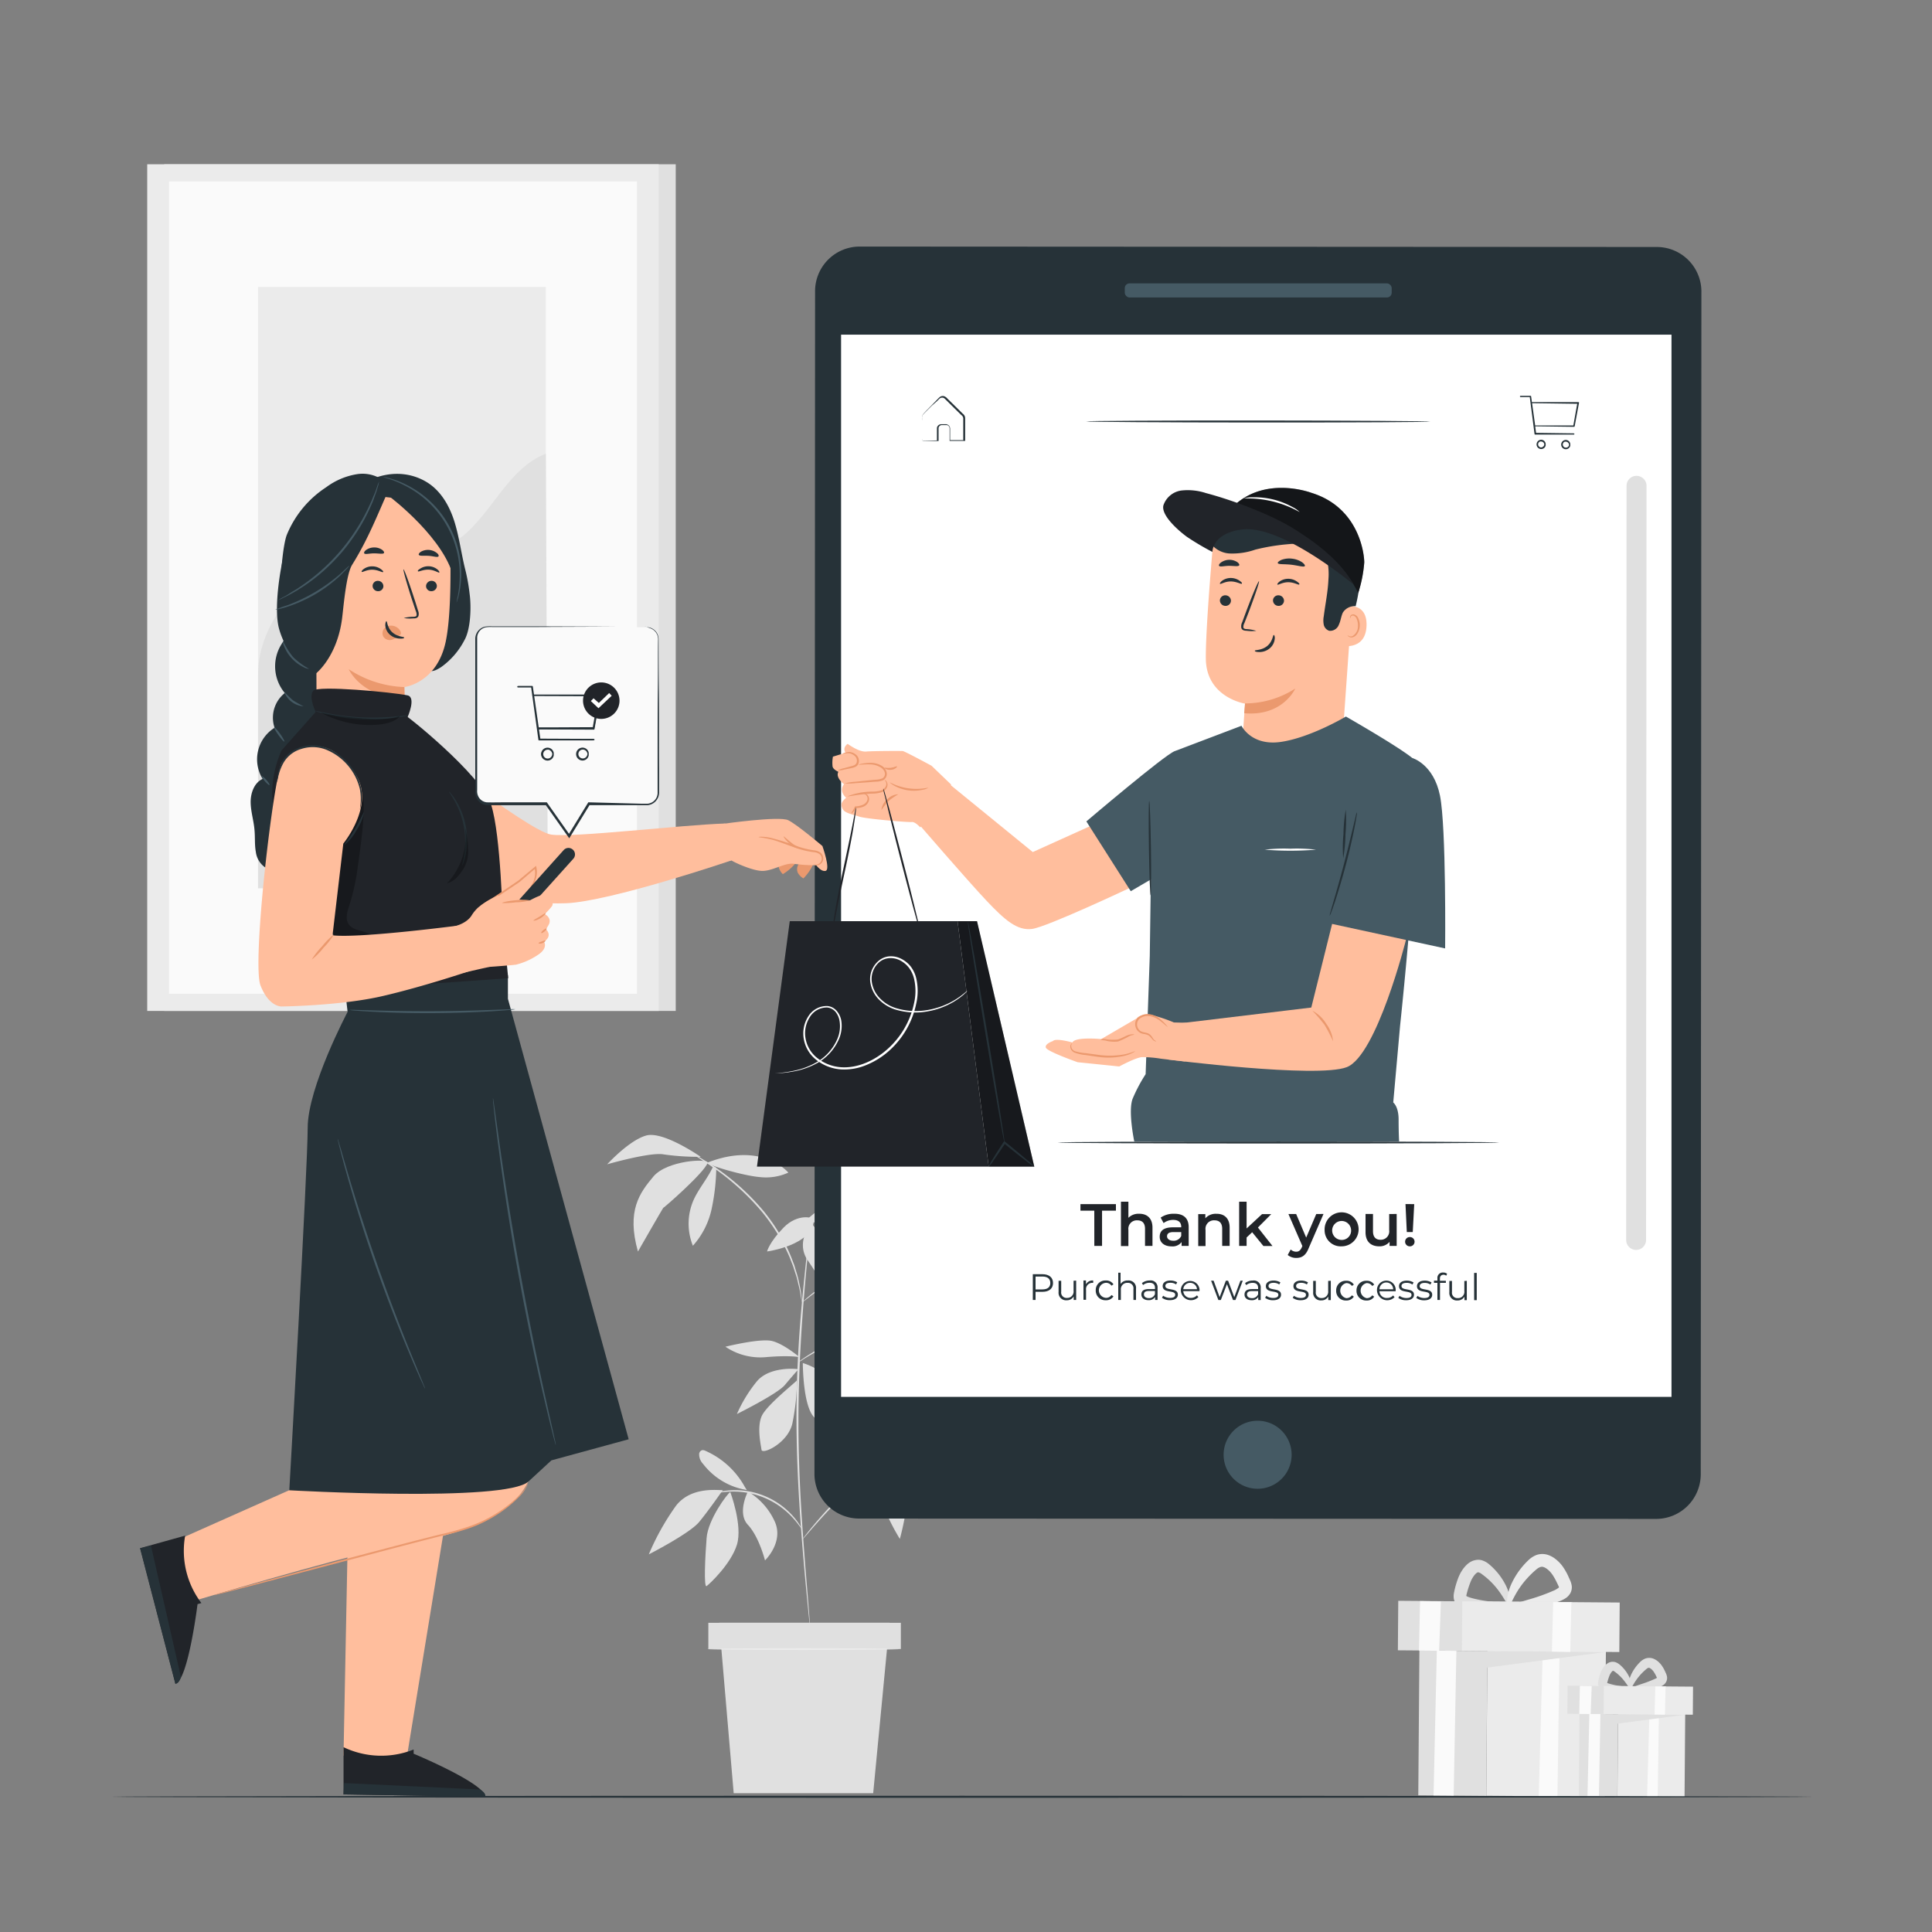 <svg xmlns="http://www.w3.org/2000/svg" viewBox="0 0 500 500"><rect x="0" y="0" width="500" height="500" fill="#808080" stroke="none"/><g id="freepik--background-complete--inject-29"><path d="M181.33,299.38s-9.65-6.73-14.08-5.51-10.11,7.45-10.11,7.45,11.24-3.24,14.63-2.56A63.3,63.3,0,0,0,181.33,299.38Z" style="fill:#e0e0e0"></path><path d="M184.58,301.81c-1.41,3.18-3.83,5.83-5.19,9a15.25,15.25,0,0,0-.07,11.59,20.84,20.84,0,0,0,4.92-9.87,54.08,54.08,0,0,0,1.13-10.32Z" style="fill:#e0e0e0"></path><path d="M183.1,301c.44-1.3-10.48-.73-14,3.48s-7,8.79-4,19.42c0,0,6.59-11.52,6.59-11.35S182.22,303.54,183.1,301Z" style="fill:#e0e0e0"></path><path d="M183.18,300.85c-1,.39,8.91,3.41,13.49,3.78a13.94,13.94,0,0,0,7.35-1.16S197.37,295.34,183.18,300.85Z" style="fill:#e0e0e0"></path><path d="M233.31,342.66s4.78-2,6.13-.6,6.86,8.66,12.09,9.11c0,0-4.78-10.16-9.11-11.8C239.57,338.29,233.31,342.66,233.31,342.66Z" style="fill:#e0e0e0"></path><path d="M234.54,342.11s-.19-3.59-2-5.48-8.3-3.17-8.3-3.17A25.34,25.34,0,0,0,229,339,26.8,26.8,0,0,0,234.54,342.11Z" style="fill:#e0e0e0"></path><path d="M234.54,341.9s-3.33,0-5.68,4.11a34.19,34.19,0,0,0-3.44,9c.2-.35,6.28-3,7.88-6.38A14.05,14.05,0,0,0,234.54,341.9Z" style="fill:#e0e0e0"></path><path d="M235.29,341.9s.6,7.92,1.94,9.27,3.29,6.27,3.29,6.27,3-7.17,1.34-10.6S235.29,341.9,235.29,341.9Z" style="fill:#e0e0e0"></path><path d="M206.27,357.2c-.38.57-8,6.51-9.19,9.39s-.19,7.28,0,8.62,6.89-1.73,8-6.9A59.66,59.66,0,0,0,206.27,357.2Z" style="fill:#e0e0e0"></path><path d="M207.77,352.75c0,.95.11,10.34,2.58,13.62a43.92,43.92,0,0,0,7,6.76s1.62-11.87-1.8-15.54A18.54,18.54,0,0,0,207.77,352.75Z" style="fill:#e0e0e0"></path><path d="M206.64,354.36c-.56-.13-7.49-.79-10.79,3.16a36.69,36.69,0,0,0-5.14,8.43s10.48-5.2,12.4-7.5S206.64,354.36,206.64,354.36Z" style="fill:#e0e0e0"></path><path d="M211.41,350.06a5.46,5.46,0,0,1,5.94-.15c3.11,1.94,8.29,9.48,8.29,9.48S219.3,359,216,355.8A21.76,21.76,0,0,1,211.41,350.06Z" style="fill:#e0e0e0"></path><path d="M206.9,351.23s-4-3.42-7.09-4.18-12.07,1.48-12.07,1.48a16.12,16.12,0,0,0,10.44,2.7C204.41,350.69,206.9,351.23,206.9,351.23Z" style="fill:#e0e0e0"></path><path d="M193.56,386s-2.88,5.56,0,8.63,4.42,9.2,4.42,9.2,5-4.8,2.48-10.16A17.39,17.39,0,0,0,193.56,386Z" style="fill:#e0e0e0"></path><path d="M189,386.14c-.77.39-5.75,7.09-6.13,11.88s-.77,13,0,12.46,6.32-5.75,7.85-10.73S189,386.14,189,386.14Z" style="fill:#e0e0e0"></path><path d="M187.07,385.62c-.76.19-8-1.15-12.07,4a64.09,64.09,0,0,0-7.09,12.65s10.54-5.39,13-8.35S187.07,385.62,187.07,385.62Z" style="fill:#e0e0e0"></path><path d="M228.2,376.42s-2.19,6.52,0,12.27a56.1,56.1,0,0,0,4.68,9.58s3.24-11.5,1.14-14.57S228.2,376.42,228.2,376.42Z" style="fill:#e0e0e0"></path><path d="M229.4,375.73c.77.72,9.76,13.62,15.87,14.77s.95-.49.95-.49-1.92-8.69-4.66-12.29S229.4,375.73,229.4,375.73Z" style="fill:#e0e0e0"></path><path d="M228,375.5s6.63-4.6,9.22-5.77,11.17.37,11.17.37S238,375.52,235.5,375s-7.47,1.64-7.47,1.64" style="fill:#e0e0e0"></path><path d="M251.08,312.77s-5.74,6.09-5,10.85a56,56,0,0,0,2.46,9.32l2.52-8.37Z" style="fill:#e0e0e0"></path><path d="M251.86,311.55s-1.33,9.33,1.33,13.13,6.28,11,6.66,10.47,5.9-5.52,1.91-12.56A36.19,36.19,0,0,0,251.86,311.55Z" style="fill:#e0e0e0"></path><path d="M249.93,313.2s-9.18-2.66-10.5,1.72S237,323.1,237,323.1a36,36,0,0,1,6.48-5.35A66.12,66.12,0,0,0,249.93,313.2Z" style="fill:#e0e0e0"></path><path d="M208.76,315.67l.75-.65c2.17-1.85,8.5-6.94,11.7-6.16a67.28,67.28,0,0,1,9.26,3.37S216.6,319.43,208.76,315.67Z" style="fill:#e0e0e0"></path><path d="M210.62,315.73c0-.69-4.17-1.8-7.86,2s-4.25,6.15-4.25,6.15S210.36,322.3,210.62,315.73Z" style="fill:#e0e0e0"></path><path d="M210,316.5s-4.22,4.85-1,9.61,6,9.33,6,9.33a15.41,15.41,0,0,0,0-9.47A34,34,0,0,0,210,316.5Z" style="fill:#e0e0e0"></path><path d="M225.74,328.58c-.19-1.16,1.34-10.66-11.23-9.72h-1.15s6,9.7,7.39,12.75a13.22,13.22,0,0,0,3.89,5.33C226.12,338.27,225.93,329.74,225.74,328.58Z" style="fill:#e0e0e0"></path><path d="M228.17,376a10.92,10.92,0,0,0-3-8.11c-.19-.21-.47-.42-.72-.3a.7.7,0,0,0-.31.45,7,7,0,0,0,.7,5.22,17.71,17.71,0,0,0,3.4,4.18" style="fill:#e0e0e0"></path><path d="M192.75,384.79a21.5,21.5,0,0,0-10.19-9.32,1.42,1.42,0,0,0-.85-.17,1.1,1.1,0,0,0-.77,1,3.59,3.59,0,0,0,1,2.54,17.85,17.85,0,0,0,11.32,6.77" style="fill:#e0e0e0"></path><path d="M243.11,370.76s-.64,0-1.8.18a20,20,0,0,0-4.74,1.23,27.32,27.32,0,0,0-6.33,3.56,67.35,67.35,0,0,0-6.68,5.93c-4.57,4.45-8.6,8.57-11.39,11.67-1.39,1.55-2.5,2.82-3.26,3.71l-.89,1c-.2.23-.31.35-.33.34a2.06,2.06,0,0,1,.26-.4c.19-.24.46-.61.82-1.06.72-.92,1.79-2.23,3.16-3.81,2.74-3.16,6.74-7.34,11.31-11.78a61.79,61.79,0,0,1,6.75-5.95,26.86,26.86,0,0,1,6.47-3.53,18.42,18.42,0,0,1,4.84-1.09,11.81,11.81,0,0,1,1.34,0A2.15,2.15,0,0,1,243.11,370.76Z" style="fill:#e0e0e0"></path><path d="M207.45,395.63c-.07.05-.82-1.25-2.45-3a20.8,20.8,0,0,0-16.72-6.56c-2.38.16-3.81.6-3.83.52a3.89,3.89,0,0,1,1-.34,17.16,17.16,0,0,1,2.81-.5,20,20,0,0,1,17,6.66,16.62,16.62,0,0,1,1.72,2.29A4.24,4.24,0,0,1,207.45,395.63Z" style="fill:#e0e0e0"></path><path d="M209.92,315.6a1.48,1.48,0,0,1,0,.28c0,.2,0,.47-.07.8-.07.73-.17,1.76-.3,3.07-.27,2.66-.66,6.52-1.09,11.29-.84,9.53-1.84,22.74-1.82,37.35s1.07,27.82,1.81,37.36c.39,4.75.7,8.61.92,11.31.1,1.31.18,2.34.24,3.07,0,.33,0,.6.05.8a1,1,0,0,1,0,.28,1.45,1.45,0,0,1-.05-.27c0-.21,0-.47-.09-.8-.08-.73-.19-1.76-.32-3.07-.27-2.66-.65-6.52-1.07-11.29-.82-9.54-1.9-22.75-2-37.39s1-27.85,2-37.38c.47-4.77.91-8.62,1.23-11.28q.25-2,.39-3.06l.12-.8A.84.84,0,0,1,209.92,315.6Z" style="fill:#e0e0e0"></path><path d="M238.58,341.32a6.45,6.45,0,0,1-1.34.21c-.86.09-2.11.26-3.64.5a67.67,67.67,0,0,0-22.73,8c-1.35.76-2.42,1.41-3.16,1.88a6.48,6.48,0,0,1-1.17.67,8,8,0,0,1,1.08-.82c.7-.51,1.76-1.2,3.09-2a60.73,60.73,0,0,1,22.84-8c1.55-.2,2.8-.32,3.67-.36A7.82,7.82,0,0,1,238.58,341.32Z" style="fill:#e0e0e0"></path><path d="M207.55,337.08a4.11,4.11,0,0,1-.12-.51c-.07-.39-.15-.88-.26-1.48a20.88,20.88,0,0,0-.46-2.32c-.23-.89-.4-1.93-.79-3-.18-.55-.36-1.13-.55-1.73s-.46-1.2-.7-1.84c-.47-1.28-1.13-2.58-1.79-4a51.78,51.78,0,0,0-5.47-8.31A64.56,64.56,0,0,0,184,301.77c-.93-.69-1.84-1.21-2.61-1.73s-1.46-.91-2-1.24L178.1,298a2.53,2.53,0,0,1-.43-.29,2,2,0,0,1,.48.21l1.32.71c.58.3,1.28.68,2.06,1.18s1.71,1,2.67,1.67a61.52,61.52,0,0,1,13.56,12.11,50.23,50.23,0,0,1,5.49,8.41,41.11,41.11,0,0,1,1.77,4c.23.65.51,1.25.68,1.87s.36,1.19.53,1.75a30.92,30.92,0,0,1,.73,3.07,17.45,17.45,0,0,1,.39,2.34c.07.61.13,1.1.17,1.49A1.77,1.77,0,0,1,207.55,337.08Z" style="fill:#e0e0e0"></path><path d="M252.52,312.33a2.16,2.16,0,0,1-.48.22l-1.41.53c-1.23.44-3,1.11-5.16,2A153.8,153.8,0,0,0,229,322.84a152,152,0,0,0-15.38,9.75c-1.9,1.36-3.41,2.49-4.44,3.29l-1.2.91a2.65,2.65,0,0,1-.44.29s.12-.14.38-.37l1.15-1c1-.84,2.48-2,4.36-3.42a132.53,132.53,0,0,1,31.92-17.56c2.18-.83,4-1.46,5.21-1.85l1.44-.45A2.59,2.59,0,0,1,252.52,312.33Z" style="fill:#e0e0e0"></path><polygon points="225.98 464.08 189.88 464.08 186.11 419.98 230.21 419.98 225.98 464.08" style="fill:#e0e0e0"></polygon><rect x="183.32" y="419.98" width="49.82" height="6.78" style="fill:#e0e0e0"></rect><path d="M232.82,426.78c0,.12-11.15.23-24.88.23s-24.89-.11-24.89-.23,11.14-.23,24.89-.23S232.82,426.65,232.82,426.78Z" style="fill:#ebebeb"></path><rect x="384.79" y="426.19" width="30.66" height="38.7" transform="translate(796.74 894.18) rotate(-179.55)" style="fill:#ebebeb"></rect><polygon points="403.61 427.44 403.06 464.91 398.22 464.87 399.26 427.4 403.61 427.44" style="fill:#fafafa"></polygon><polygon points="367.34 427.16 384.93 427.29 415.59 427.53 384.89 431.57 384.63 464.77 367.05 464.63 367.34 427.16" style="fill:#e0e0e0"></polygon><polygon points="376.91 427.23 376.21 464.7 371 464.66 371.85 427.19 376.91 427.23" style="fill:#fafafa"></polygon><path d="M390.83,415.83c0,.23-.5.48-1.44.71a24.61,24.61,0,0,1-7,.51c-.52,0-1.07-.1-1.63-.19a12,12,0,0,1-1.79-.38,5.26,5.26,0,0,1-1.1-.47,3.43,3.43,0,0,1-1.17-1.1,3.29,3.29,0,0,1-.5-1.68,5.16,5.16,0,0,1,.15-1.3,22.28,22.28,0,0,1,1.17-3.89,10.72,10.72,0,0,1,1.12-2,9.06,9.06,0,0,1,.76-.9,5.55,5.55,0,0,1,1-.82,4.1,4.1,0,0,1,1.39-.56,3.55,3.55,0,0,1,1.59,0,5.27,5.27,0,0,1,2.1,1.16,17,17,0,0,1,4,4.94,12,12,0,0,1,1.35,4c.12,1,0,1.57-.22,1.63-.5.11-1.22-1.86-3.17-4.34a19.88,19.88,0,0,0-3.94-3.77,2.16,2.16,0,0,0-.89-.46.32.32,0,0,0-.17,0,1.15,1.15,0,0,0-.26.14,2.77,2.77,0,0,0-.39.34,6,6,0,0,0-.43.54,7.23,7.23,0,0,0-.74,1.35,24.37,24.37,0,0,0-1.06,3.29,2.67,2.67,0,0,0-.09.48v0h0l-.09,0c-.11,0-.14.06-.07,0l.12-.09v0a.38.38,0,0,0,.09.08,2.16,2.16,0,0,0,.44.23,14,14,0,0,0,1.36.41c.48.13,1,.23,1.41.32.92.19,1.8.32,2.61.43,1.63.22,3,.36,3.93.54S390.83,415.59,390.83,415.83Z" style="fill:#e0e0e0"></path><path d="M390.2,416.11c-.08-.49,2.21-1.21,5.79-2.26a49.31,49.31,0,0,0,6-2.16,5.93,5.93,0,0,0,1.31-.73c.14-.11.2-.22.18-.21s0,.14,0,.07a2.74,2.74,0,0,0-.22-.53c-.14-.31-.29-.61-.44-.92a15.31,15.31,0,0,0-.93-1.66,6.83,6.83,0,0,0-1.09-1.31,7,7,0,0,0-.62-.49,2.8,2.8,0,0,0-.56-.3,1.39,1.39,0,0,0-.9-.09,3.08,3.08,0,0,0-1.09.63,24,24,0,0,0-4.19,4.55c-2.05,2.93-2.59,5.21-3.1,5.14-.23,0-.4-.66-.32-1.78a13.1,13.1,0,0,1,1.33-4.57,19.93,19.93,0,0,1,4.2-5.71,6.2,6.2,0,0,1,2.17-1.38,4.65,4.65,0,0,1,3,.05,6.6,6.6,0,0,1,1.28.62,9.35,9.35,0,0,1,2.71,2.75,15.3,15.3,0,0,1,1.14,2.07l.45,1a5.57,5.57,0,0,1,.45,1.41,3.16,3.16,0,0,1-.34,2,3.79,3.79,0,0,1-1.14,1.25,8.26,8.26,0,0,1-2.09,1,31.18,31.18,0,0,1-6.72,1.61C392.64,416.69,390.28,416.55,390.2,416.11Z" style="fill:#ebebeb"></path><rect x="361.81" y="414.48" width="45.07" height="12.81" transform="translate(765.38 844.76) rotate(-179.55)" style="fill:#e0e0e0"></rect><rect x="378.38" y="414.59" width="40.74" height="12.81" transform="translate(794.19 845.09) rotate(-179.55)" style="fill:#ebebeb"></rect><polygon points="406.67 414.65 406.38 427.52 401.63 427.42 401.96 414.62 406.67 414.65" style="fill:#fafafa"></polygon><polygon points="372.91 414.45 372.45 427.21 367.23 427.17 367.51 414.35 372.91 414.45" style="fill:#fafafa"></polygon><rect x="418.66" y="443.01" width="17.37" height="21.93" transform="translate(851.13 911.27) rotate(-179.55)" style="fill:#ebebeb"></rect><polygon points="429.32 443.72 429.01 464.95 426.27 464.93 426.86 443.7 429.32 443.72" style="fill:#fafafa"></polygon><polygon points="408.77 443.56 418.74 443.63 436.11 443.77 418.72 446.06 418.57 464.87 408.61 464.79 408.77 443.56" style="fill:#e0e0e0"></polygon><polygon points="414.19 443.6 413.8 464.83 410.84 464.81 411.32 443.58 414.19 443.6" style="fill:#fafafa"></polygon><path d="M422.08,437.14c0,.32-1.14.71-3.13.88a11.3,11.3,0,0,1-3.64-.3,2.48,2.48,0,0,1-1.41-1,2,2,0,0,1-.32-1.07,2.94,2.94,0,0,1,.09-.8,12.67,12.67,0,0,1,.67-2.24,6.4,6.4,0,0,1,.66-1.16,3.85,3.85,0,0,1,1.08-1,2.41,2.41,0,0,1,1.86-.32,3.34,3.34,0,0,1,1.28.71,9.43,9.43,0,0,1,2.29,2.89c.94,1.9.8,3.24.5,3.29s-.82-1-1.94-2.36a11.85,11.85,0,0,0-2.23-2.06,1,1,0,0,0-.42-.21h0v0a.21.21,0,0,0-.07.05,1.8,1.8,0,0,0-.4.44,4.09,4.09,0,0,0-.4.72,14.4,14.4,0,0,0-.58,1.82l-.05.22h-.16l-.13,0c-.07,0-.08,0,0,0a.82.82,0,0,0,.17-.15l.05,0h0l0,0a.77.77,0,0,0,.2.11,17.5,17.5,0,0,0,3,.7C420.86,436.58,422.08,436.79,422.08,437.14Z" style="fill:#e0e0e0"></path><path d="M421.72,437.3c-.06-.37,1.23-.87,3.23-1.52a31.28,31.28,0,0,0,3.35-1.29,2.61,2.61,0,0,0,.66-.38c.06,0,.06-.08,0,0a.5.5,0,0,0-.06.26c-.12-.24-.24-.48-.35-.73a9.31,9.31,0,0,0-.51-.9,3.48,3.48,0,0,0-.56-.67,2,2,0,0,0-.55-.39.42.42,0,0,0-.29-.05,1.18,1.18,0,0,0-.51.28,14.22,14.22,0,0,0-2.37,2.46c-1.19,1.58-1.59,2.83-2,2.78s-.61-1.54.36-3.72a11.19,11.19,0,0,1,2.39-3.35,3.74,3.74,0,0,1,1.34-.86,3.06,3.06,0,0,1,1.94,0,4.47,4.47,0,0,1,.79.39,4.36,4.36,0,0,1,.63.48,5.81,5.81,0,0,1,1,1.17,8.82,8.82,0,0,1,.67,1.22l.26.56a4.09,4.09,0,0,1,.28.89,2.17,2.17,0,0,1-.24,1.37,2.37,2.37,0,0,1-.74.81,4.9,4.9,0,0,1-1.26.63,16.6,16.6,0,0,1-3.88.85C423.13,437.81,421.78,437.64,421.72,437.3Z" style="fill:#e0e0e0"></path><rect x="405.63" y="436.37" width="25.54" height="7.26" transform="translate(833.36 883.26) rotate(-179.55)" style="fill:#e0e0e0"></rect><rect x="415.02" y="436.44" width="23.08" height="7.26" transform="translate(849.68 883.45) rotate(-179.55)" style="fill:#ebebeb"></rect><polygon points="431.05 436.47 430.89 443.76 428.2 443.71 428.39 436.45 431.05 436.47" style="fill:#fafafa"></polygon><polygon points="411.93 436.36 411.67 443.59 408.71 443.56 408.87 436.3 411.93 436.36" style="fill:#fafafa"></polygon><rect x="42.5" y="42.51" width="132.38" height="219.12" style="fill:#e0e0e0"></rect><rect x="38.1" y="42.51" width="132.38" height="219.12" style="fill:#ebebeb"></rect><rect x="43.74" y="46.96" width="121.1" height="210.23" style="fill:#fafafa"></rect><rect x="66.79" y="74.27" width="74.47" height="155.6" style="fill:#ebebeb"></rect><path d="M66.79,174.81c-.17-14.53,12.9-28.72,27.29-30.75,6.86-1,14.16.39,20.57-2.24,11.45-4.69,15.09-19.9,26.61-24.41l.52,112.46h-75Z" style="fill:#e0e0e0"></path></g><g id="freepik--Floor--inject-29"><path d="M469.24,465c0,.15-98.61.27-220.23.27S28.76,465.15,28.76,465s98.59-.26,220.25-.26S469.24,464.86,469.24,465Z" style="fill:#263238"></path></g><g id="freepik--Device--inject-29"><path d="M428.6,393.09,222.32,393a11.56,11.56,0,0,1-11.54-11.56l.16-306.07A11.55,11.55,0,0,1,222.5,63.81l206.27.11a11.55,11.55,0,0,1,11.55,11.55l-.17,306.07A11.55,11.55,0,0,1,428.6,393.09Z" style="fill:#263238"></path><rect x="217.67" y="86.61" width="214.91" height="274.9" style="fill:#fff"></rect><path d="M334.27,376.5a8.8,8.8,0,1,1-8.79-8.81A8.79,8.79,0,0,1,334.27,376.5Z" style="fill:#455a64"></path><rect x="291.09" y="73.34" width="69.08" height="3.64" rx="1.22" style="fill:#455a64"></rect><path d="M423.43,323.48h0a2.58,2.58,0,0,1-2.58-2.59l.1-195.16a2.58,2.58,0,0,1,2.59-2.58h0a2.59,2.59,0,0,1,2.58,2.58L426,320.89A2.58,2.58,0,0,1,423.43,323.48Z" style="fill:#e0e0e0"></path><path d="M370.14,109.1c0,.15-19.94.25-44.53.24s-44.53-.14-44.53-.28,19.94-.25,44.53-.24S370.14,109,370.14,109.1Z" style="fill:#263238"></path><path d="M238.55,114.06l.29,0,.8,0,2.93-.08-.09.1c0-.66,0-1.37,0-2.14,0-.39,0-.76,0-1.23a1.15,1.15,0,0,1,1-.92c.48,0,.89,0,1.41,0a1.16,1.16,0,0,1,1,1.15c0,1,0,2,0,3.11l-.15-.15,3.71,0-.16.16c0-1.49,0-3,0-4.62,0-.39,0-.79,0-1.18a1.15,1.15,0,0,0-.52-.86l-1.62-1.6-1.56-1.54c-.25-.26-.51-.51-.76-.75s-.46-.51-.76-.57a1,1,0,0,0-.83.16c-.22.18-.47.45-.69.67L241.15,105c-.84.87-1.72,1.67-2.35,2.41a2.69,2.69,0,0,0-.18,1.38c0,.46,0,.89,0,1.31,0,.79,0,1.49,0,2.1s0,1,0,1.35a2.86,2.86,0,0,1,0,.49,2.56,2.56,0,0,1,0-.45c0-.36,0-.8,0-1.32l0-2.13c0-.42,0-.86,0-1.33l0-.73a1.55,1.55,0,0,1,.21-.78c.69-.85,1.51-1.59,2.35-2.49l1.32-1.35a9.71,9.71,0,0,1,.72-.71,1.28,1.28,0,0,1,1.09-.22,2,2,0,0,1,.9.65l.76.74,1.57,1.54,1.62,1.6a1.46,1.46,0,0,1,.62,1.08c0,.4,0,.79,0,1.19,0,1.58,0,3.13,0,4.62v.16h-.16l-3.71,0h-.15V114c0-1.08,0-2.11,0-3.11a.86.86,0,0,0-.73-.88c-.42,0-.93,0-1.34,0a.89.89,0,0,0-.79.71c0,.37,0,.81,0,1.18v2.23h-.09l-3,0-.77,0Z" style="fill:#263238"></path><path d="M408.63,104.12a.16.16,0,0,0-.11-.05l-8.75,0h-3.32l-.06-.5-.14-1a.15.15,0,0,0-.14-.13h-2.43c-.19,0-.32,0-.32.16s.13.16.32.16l2.22,0,1.24,9.58a.14.14,0,0,0,.15.13l7.14,0h2.68c.23,0,.34,0,.34-.15s-.11-.16-.34-.17l-9.58-.13-.22-1.69,10.06.13h0a.15.15,0,0,0,.15-.12l.74-4,.4-2.16A.14.14,0,0,0,408.63,104.12Zm-12.13.22,11.68.16-1,5.6-7.17,0h-2.71Z" style="fill:#263238"></path><path d="M400,114.74a1.23,1.23,0,0,0-.41-.67,1.17,1.17,0,0,0-1.13-.19,1.2,1.2,0,0,0,0,2.26,1.16,1.16,0,0,0,.4.07,1.18,1.18,0,0,0,.73-.25,1.1,1.1,0,0,0,.42-.66.86.86,0,0,0,0-.28A1.29,1.29,0,0,0,400,114.74Zm-1.42,1a.79.79,0,0,1,0-1.48.86.86,0,0,1,.27,0,.83.83,0,0,1,.48.16.87.87,0,0,1,.31.44.75.75,0,0,1,0,.17V115a.45.45,0,0,1,0,.17.87.87,0,0,1-.31.44A.8.8,0,0,1,398.54,115.75Z" style="fill:#263238"></path><path d="M406.36,114.79a1.09,1.09,0,0,0-.4-.66,1.15,1.15,0,0,0-1.13-.2,1.2,1.2,0,0,0,0,2.26,1.16,1.16,0,0,0,.4.07,1.18,1.18,0,0,0,.73-.25,1.1,1.1,0,0,0,.42-.66.87.87,0,0,0,0-.28A.84.84,0,0,0,406.36,114.79Zm-1.41,1a.8.8,0,0,1-.5-.75.78.78,0,0,1,.52-.73.86.86,0,0,1,.27,0,.83.83,0,0,1,.48.16.82.82,0,0,1,.34.61v0a.45.45,0,0,1,0,.17.83.83,0,0,1-.31.44A.8.8,0,0,1,405,115.8Z" style="fill:#263238"></path><path d="M272.52,332.05c0,1.41-1,2.27-2.72,2.27H268v2.1h-.71v-6.66h2.49C271.5,329.76,272.53,330.62,272.52,332.05Zm-.7,0c0-1.07-.7-1.68-2-1.68H268v3.33h1.77C271.12,333.7,271.82,333.09,271.82,332.05Z" style="fill:#263238"></path><path d="M278.51,331.42v5h-.64v-.91a2,2,0,0,1-1.8,1,1.94,1.94,0,0,1-2.11-2.15v-2.9h.68v2.83a1.39,1.39,0,0,0,1.5,1.61,1.63,1.63,0,0,0,1.7-1.82v-2.62Z" style="fill:#263238"></path><path d="M282.92,331.39V332h-.16a1.62,1.62,0,0,0-1.69,1.85v2.54h-.67v-5h.65v1A1.91,1.91,0,0,1,282.92,331.39Z" style="fill:#263238"></path><path d="M283.58,333.92a2.46,2.46,0,0,1,2.58-2.53,2.18,2.18,0,0,1,2,1l-.51.34a1.7,1.7,0,0,0-1.45-.74,1.95,1.95,0,0,0,0,3.89,1.66,1.66,0,0,0,1.45-.73l.51.35a2.22,2.22,0,0,1-2,1A2.47,2.47,0,0,1,283.58,333.92Z" style="fill:#263238"></path><path d="M294,333.53v2.9h-.67V333.6a1.4,1.4,0,0,0-1.5-1.6,1.64,1.64,0,0,0-1.75,1.8v2.63h-.68v-7.06H290v2.93a2.11,2.11,0,0,1,1.87-.91A1.92,1.92,0,0,1,294,333.53Z" style="fill:#263238"></path><path d="M299.58,333.33v3.1h-.64v-.78a1.88,1.88,0,0,1-1.72.83c-1.13,0-1.83-.59-1.83-1.46s.5-1.41,1.93-1.41h1.59v-.31c0-.85-.48-1.32-1.42-1.32a2.56,2.56,0,0,0-1.66.59l-.3-.5a3.14,3.14,0,0,1,2-.68A1.78,1.78,0,0,1,299.58,333.33Zm-.68,1.6v-.82h-1.57c-1,0-1.28.38-1.28.9s.46.94,1.26.94A1.6,1.6,0,0,0,298.9,334.93Z" style="fill:#263238"></path><path d="M300.72,335.86l.3-.53a3,3,0,0,0,1.78.56c.95,0,1.34-.32,1.34-.81,0-1.31-3.24-.28-3.24-2.26,0-.82.7-1.42,2-1.42a3.4,3.4,0,0,1,1.76.46l-.29.55a2.52,2.52,0,0,0-1.47-.43c-.91,0-1.31.35-1.31.82,0,1.35,3.24.34,3.24,2.26,0,.86-.76,1.42-2.06,1.42A3.25,3.25,0,0,1,300.72,335.86Z" style="fill:#263238"></path><path d="M310.41,334.15h-4.18a1.86,1.86,0,0,0,2,1.74,2,2,0,0,0,1.53-.66l.38.44a2.64,2.64,0,0,1-4.55-1.73,2.43,2.43,0,1,1,4.86,0C310.42,334,310.41,334.07,310.41,334.15Zm-4.18-.51h3.55a1.78,1.78,0,0,0-3.55,0Z" style="fill:#263238"></path><path d="M321.63,331.44l-1.89,5h-.64l-1.57-4.1-1.58,4.1h-.64l-1.88-5h.65l1.56,4.25,1.61-4.25h.58l1.6,4.25,1.59-4.25Z" style="fill:#263238"></path><path d="M326.27,333.35v3.1h-.64v-.78a1.89,1.89,0,0,1-1.72.82c-1.14,0-1.83-.59-1.83-1.45s.5-1.42,1.93-1.42h1.59v-.3c0-.86-.48-1.32-1.42-1.32a2.51,2.51,0,0,0-1.66.59l-.3-.51a3.14,3.14,0,0,1,2-.67A1.77,1.77,0,0,1,326.27,333.35Zm-.67,1.59v-.81H324c-1,0-1.28.38-1.28.89s.46.94,1.26.94A1.6,1.6,0,0,0,325.6,334.94Z" style="fill:#263238"></path><path d="M327.41,335.88l.31-.53a3,3,0,0,0,1.78.56c.95,0,1.34-.33,1.34-.82,0-1.3-3.24-.28-3.24-2.25,0-.82.7-1.43,2-1.43a3.34,3.34,0,0,1,1.76.47l-.29.54a2.53,2.53,0,0,0-1.48-.43c-.9,0-1.3.35-1.3.83,0,1.35,3.24.33,3.24,2.25,0,.87-.76,1.43-2.06,1.43A3.37,3.37,0,0,1,327.41,335.88Z" style="fill:#263238"></path><path d="M334.56,335.88l.3-.53a3.06,3.06,0,0,0,1.78.56c.95,0,1.34-.32,1.34-.82,0-1.3-3.24-.27-3.24-2.25,0-.82.7-1.43,2-1.43a3.4,3.4,0,0,1,1.76.47l-.29.54a2.6,2.6,0,0,0-1.47-.43c-.91,0-1.31.36-1.31.83,0,1.35,3.25.33,3.24,2.26,0,.86-.76,1.42-2.06,1.42A3.33,3.33,0,0,1,334.56,335.88Z" style="fill:#263238"></path><path d="M344.41,331.46v5h-.65v-.92a2,2,0,0,1-1.8,1,1.94,1.94,0,0,1-2.11-2.15v-2.9h.68v2.84a1.4,1.4,0,0,0,1.5,1.6,1.62,1.62,0,0,0,1.7-1.81v-2.62Z" style="fill:#263238"></path><path d="M345.8,334a2.46,2.46,0,0,1,2.57-2.54,2.18,2.18,0,0,1,2,1l-.5.34a1.73,1.73,0,0,0-1.46-.74,2,2,0,0,0,0,3.9,1.72,1.72,0,0,0,1.46-.73l.5.34a2.22,2.22,0,0,1-2,1A2.46,2.46,0,0,1,345.8,334Z" style="fill:#263238"></path><path d="M351.06,334a2.47,2.47,0,0,1,2.58-2.54,2.2,2.2,0,0,1,2,1l-.51.35a1.68,1.68,0,0,0-1.45-.75,2,2,0,0,0,0,3.9,1.69,1.69,0,0,0,1.45-.73l.51.34a2.21,2.21,0,0,1-2,1A2.48,2.48,0,0,1,351.06,334Z" style="fill:#263238"></path><path d="M361.19,334.17H357a1.84,1.84,0,0,0,2,1.74,2,2,0,0,0,1.53-.65l.38.44a2.65,2.65,0,0,1-4.55-1.74,2.41,2.41,0,0,1,2.45-2.53A2.38,2.38,0,0,1,361.2,334S361.19,334.1,361.19,334.17Zm-4.18-.5h3.54a1.77,1.77,0,0,0-3.54,0Z" style="fill:#263238"></path><path d="M361.88,335.9l.31-.54a3,3,0,0,0,1.77.57c1,0,1.34-.33,1.34-.82,0-1.3-3.24-.28-3.24-2.26,0-.81.71-1.42,2-1.42a3.35,3.35,0,0,1,1.77.47l-.29.54A2.53,2.53,0,0,0,364,332c-.9,0-1.3.35-1.3.82,0,1.36,3.24.34,3.24,2.26,0,.86-.76,1.43-2.06,1.42A3.37,3.37,0,0,1,361.88,335.9Z" style="fill:#263238"></path><path d="M366.53,335.9l.31-.53a3,3,0,0,0,1.77.56c.95,0,1.34-.33,1.34-.82,0-1.3-3.24-.28-3.24-2.25,0-.82.71-1.43,2-1.43a3.35,3.35,0,0,1,1.77.47l-.29.54a2.63,2.63,0,0,0-1.48-.43c-.9,0-1.3.35-1.3.83,0,1.35,3.24.33,3.24,2.25,0,.87-.76,1.43-2.06,1.43A3.37,3.37,0,0,1,366.53,335.9Z" style="fill:#263238"></path><path d="M372.65,330.88v.59h1.54V332h-1.52v4.43H372V332h-.89v-.57H372v-.62a1.38,1.38,0,0,1,1.51-1.48,1.56,1.56,0,0,1,1,.32l-.23.5a1.14,1.14,0,0,0-.74-.25C373,329.94,372.65,330.26,372.65,330.88Z" style="fill:#263238"></path><path d="M379.61,331.48v5H379v-.92a2,2,0,0,1-1.8,1,1.94,1.94,0,0,1-2.11-2.15v-2.9h.68v2.84a1.4,1.4,0,0,0,1.5,1.6,1.62,1.62,0,0,0,1.7-1.81v-2.62Z" style="fill:#263238"></path><path d="M381.5,329.42h.68v7.06h-.67Z" style="fill:#263238"></path><path d="M283.2,313.32h-3.58v-1.7h9.18v1.7h-3.59v9.12h-2Z" style="fill:#212429"></path><path d="M298.26,317.71v4.73h-1.93V318c0-1.47-.73-2.18-2-2.18a2.19,2.19,0,0,0-2.3,2.48v4.18h-1.93V311h1.93v4.17a3.68,3.68,0,0,1,2.75-1.05C296.79,314.09,298.26,315.22,298.26,317.71Z" style="fill:#212429"></path><path d="M307.63,317.6v4.84H305.8v-1a2.9,2.9,0,0,1-2.59,1.12c-1.89,0-3.08-1-3.08-2.48s.93-2.45,3.43-2.45h2.14v-.13c0-1.13-.68-1.79-2.06-1.79a4.05,4.05,0,0,0-2.5.82l-.76-1.41a5.79,5.79,0,0,1,3.49-1C306.25,314.09,307.63,315.22,307.63,317.6Zm-1.93,2.26v-1h-2c-1.31,0-1.67.49-1.67,1.1s.59,1.14,1.58,1.14A2.11,2.11,0,0,0,305.7,319.86Z" style="fill:#212429"></path><path d="M318.23,317.71v4.73H316.3V318c0-1.47-.73-2.18-2-2.18a2.19,2.19,0,0,0-2.31,2.48v4.18H310.1v-8.26h1.84v1.07a3.58,3.58,0,0,1,2.85-1.16C316.77,314.09,318.23,315.22,318.23,317.71Z" style="fill:#212429"></path><path d="M324.06,318.9l-1.44,1.36v2.18h-1.93V311h1.93v6.92l4-3.71H329l-3.45,3.47,3.77,4.79h-2.35Z" style="fill:#212429"></path><path d="M342.52,314.18l-3.87,8.92c-.75,1.88-1.8,2.45-3.18,2.45a3.4,3.4,0,0,1-2.21-.76l.77-1.42a2.12,2.12,0,0,0,1.42.57c.68,0,1.09-.33,1.46-1.14l.14-.33-3.61-8.29h2l2.6,6.11,2.61-6.11Z" style="fill:#212429"></path><path d="M342.81,318.31a4.4,4.4,0,1,1,4.39,4.24A4.16,4.16,0,0,1,342.81,318.31Zm6.85,0a2.45,2.45,0,1,0-2.46,2.58A2.4,2.4,0,0,0,349.66,318.31Z" style="fill:#212429"></path><path d="M361.46,314.18v8.26h-1.84v-1.05a3.38,3.38,0,0,1-2.66,1.16c-2.12,0-3.56-1.16-3.56-3.65v-4.72h1.93v4.46c0,1.5.72,2.21,1.94,2.21a2.18,2.18,0,0,0,2.25-2.49v-4.18Z" style="fill:#212429"></path><path d="M363.64,321.34a1.2,1.2,0,0,1,1.25-1.19,1.2,1.2,0,1,1,0,2.4A1.2,1.2,0,0,1,363.64,321.34Zm.1-9.72H366l-.38,7.23h-1.54Z" style="fill:#212429"></path></g><g id="freepik--character-2--inject-29"><path d="M350.37,149.6,347.45,191a12.89,12.89,0,0,1-12.86,12h0a12.89,12.89,0,0,1-12.87-13.74c.26-3.94.49-7.16.49-7.16s-10-1.56-10.14-11.57c-.07-5.78.93-18.9,1.79-29a13.12,13.12,0,0,1,13.08-12H333A18.53,18.53,0,0,1,350.37,149.6Z" style="fill:#ffbe9d"></path><path d="M322.21,182.05a24.22,24.22,0,0,0,13-3.85S332,185.48,322,184.58Z" style="fill:#eb996e"></path><path d="M315.73,151.09c.18.18,1.27-.62,2.8-.61s2.67.77,2.84.58-.1-.42-.59-.78a4,4,0,0,0-2.27-.7,3.8,3.8,0,0,0-2.23.72C315.81,150.67,315.65,151,315.73,151.09Z" style="fill:#263238"></path><path d="M329.45,155.36a1.43,1.43,0,0,0,1.38,1.44,1.38,1.38,0,0,0,1.47-1.29,1.42,1.42,0,0,0-1.38-1.44A1.36,1.36,0,0,0,329.45,155.36Z" style="fill:#263238"></path><path d="M315.71,155.36a1.43,1.43,0,0,0,1.38,1.44,1.38,1.38,0,0,0,1.48-1.29,1.43,1.43,0,0,0-1.38-1.44A1.37,1.37,0,0,0,315.71,155.36Z" style="fill:#263238"></path><path d="M330.59,151.29c.18.19,1.27-.61,2.8-.61s2.67.78,2.84.59-.1-.42-.6-.78a3.89,3.89,0,0,0-2.26-.7,3.8,3.8,0,0,0-2.23.72C330.67,150.87,330.51,151.21,330.59,151.29Z" style="fill:#263238"></path><path d="M325.12,163.26a10.15,10.15,0,0,0-2.5-.45c-.39,0-.76-.12-.83-.39a2,2,0,0,1,.26-1.16l1.17-3c1.61-4.26,2.78-7.76,2.6-7.83s-1.62,3.34-3.23,7.6c-.39,1.05-.76,2.05-1.11,3a2.27,2.27,0,0,0-.21,1.54,1,1,0,0,0,.65.58,2.88,2.88,0,0,0,.67.09A10,10,0,0,0,325.12,163.26Z" style="fill:#263238"></path><path d="M329.65,164.33c-.25,0-.25,1.65-1.68,2.84s-3.21,1-3.22,1.23.39.33,1.14.35a4.16,4.16,0,0,0,2.69-.94,3.67,3.67,0,0,0,1.31-2.38C330,164.73,329.76,164.32,329.65,164.33Z" style="fill:#263238"></path><path d="M330.69,145.72c.15.41,1.69.22,3.49.43s3.27.71,3.51.34c.1-.18-.15-.58-.74-1a5.86,5.86,0,0,0-2.6-.91,5.8,5.8,0,0,0-2.73.32C331,145.19,330.62,145.52,330.69,145.72Z" style="fill:#263238"></path><path d="M315.5,146.44c.27.35,1.33,0,2.6,0s2.36.24,2.6-.13c.11-.18-.06-.53-.53-.86a3.77,3.77,0,0,0-4.19.13C315.53,145.91,315.38,146.27,315.5,146.44Z" style="fill:#263238"></path><path d="M347,157.12c.17-.08,6.88-2,6.66,4.81s-7.05,5.21-7.05,5S347,157.12,347,157.12Z" style="fill:#ffbe9d"></path><path d="M348.78,164.42s.12.08.31.18a1.18,1.18,0,0,0,.89.05,2.92,2.92,0,0,0,1.45-2.6,4,4,0,0,0-.27-1.72,1.41,1.41,0,0,0-.87-1,.62.62,0,0,0-.72.31c-.09.19-.05.32-.09.33s-.14-.11-.08-.4a.8.8,0,0,1,.28-.42,1,1,0,0,1,.67-.15,1.7,1.7,0,0,1,1.21,1.1,4.12,4.12,0,0,1,.35,1.92c-.09,1.38-.83,2.65-1.83,2.9a1.28,1.28,0,0,1-1.09-.21C348.79,164.58,348.76,164.43,348.78,164.42Z" style="fill:#eb996e"></path><path d="M350.8,156.88a3.59,3.59,0,0,0-3.29,1.69c-.45,1-.54,2.09-1,3.06a2.41,2.41,0,0,1-2.49,1.62,2.12,2.12,0,0,1-1.43-1.56,5.86,5.86,0,0,1,0-2.21c.41-3.2,1.08-6.37,1.21-9.59a16.42,16.42,0,0,0-2-9.3c-1.69-2.74-4.8-4.76-8-4.5-2.13.17-4.08,1.28-6.19,1.57a8.35,8.35,0,0,1-6.95-2.32c-.23-.22-1.3-.93-1.3-.93a4,4,0,0,1,.72-2.12c4.2-3.87,11.75-5,17.29-3.56a19.94,19.94,0,0,1,13.11,10.49c2.38,5.19,1.68,12.41.36,17.66" style="fill:#263238"></path><path d="M312.76,139.72a6.55,6.55,0,0,0,5.44,3.52,18,18,0,0,0,6.68-1,53.48,53.48,0,0,1,10.29-1.52c.34,0,.74,0,.92-.28s-.14-.84-.49-1.11c-3-2.34-10.2-3.78-14-3.93a11.12,11.12,0,0,0-9.81,4.65" style="fill:#263238"></path><path d="M313.74,140a12.85,12.85,0,0,1,7.46-3.37c8.66-.74,22.86,1.92,30.31,16.83a34.13,34.13,0,0,0,1.56-7.92c0-2-1.22-14.16-13.69-18C339.38,127.54,320.58,120.37,313.74,140Z" style="fill:#212429"></path><g style="opacity:0.4"><path d="M313.74,140a12.19,12.19,0,0,1,8.36-3.79c7.74-.35,22.39,3.2,29.41,17.25a34.13,34.13,0,0,0,1.56-7.92c0-2-1.22-14.16-13.69-18C339.38,127.54,320.58,120.37,313.74,140Z"></path></g><path d="M350.35,151.32C346.61,145,341,140.71,335,136.94s-16-7.51-22.9-9.33a15,15,0,0,0-6.32-.67,5.71,5.71,0,0,0-4.69,3.84c-.66,2.6,3.95,6.6,6.11,8.17a69.92,69.92,0,0,0,6.57,3.89s-.06-4.83,7.65-5.81C331.89,135.71,350.66,151.59,350.35,151.32Z" style="fill:#212429"></path><path d="M336.36,132.53a27.58,27.58,0,0,0-14.5-3.52,6.84,6.84,0,0,1,2.22-.31,20.14,20.14,0,0,1,10.45,2.54A6.92,6.92,0,0,1,336.36,132.53Z" style="fill:#fff"></path><path d="M388.05,295.68c0,.14-25.6.26-57.18.26s-57.18-.12-57.18-.26,25.6-.26,57.18-.26S388.05,295.54,388.05,295.68Z" style="fill:#263238"></path><path d="M282,213.86l-14.72,6.65-22.84-18.62-7,11s13,15.05,17.83,20.17,8,7.84,11.83,7.35,25.49-10.71,25.49-10.71S287.47,214.5,282,213.86Z" style="fill:#ffbe9d"></path><path d="M219.37,192.5s2.87,2.16,4.75,2,9-.17,9.51-.13,7.46,3.81,7.46,3.81l5.08,4.88-8,11.08s-1.31-1.51-2.21-1.4-11.85-.82-13.5-1.38-3.76-.89-4.31-1.9-.67-1.74.84-3c0,0-2-1.57-.56-3.51,0,0-2.28-1.67-1.46-3.21,0,0-1.29-.53-1.5-1.35a8.8,8.8,0,0,1,.09-2.57l3.27-1S217.87,193.64,219.37,192.5Z" style="fill:#ffbe9d"></path><path d="M218.09,195s.15-.06.42-.14a5.3,5.3,0,0,1,1.22-.25,3,3,0,0,1,1.78.69,2.07,2.07,0,0,1,.68,2.25,1.58,1.58,0,0,1-.89.95,5,5,0,0,1-1.07.31l-1.76.36a5.12,5.12,0,0,1-1.65.21,5.51,5.51,0,0,1,1.57-.56l1.73-.48c.66-.16,1.38-.31,1.58-1a1.64,1.64,0,0,0-.51-1.72,2.83,2.83,0,0,0-1.47-.68,7.38,7.38,0,0,0-1.17.08C218.25,195.09,218.09,195.05,218.09,195Z" style="fill:#eb996e"></path><path d="M222.19,197.89s.26-.12.76-.22a12.16,12.16,0,0,1,2.16-.24,5.58,5.58,0,0,1,3.16.81,2.75,2.75,0,0,1,1.19,1.64,1.88,1.88,0,0,1-.82,2,5,5,0,0,1-2.07.42l-1.88.15-3.17.22a16.6,16.6,0,0,1-2.94.07,15.83,15.83,0,0,1,2.91-.44l3.16-.33,1.88-.18a5,5,0,0,0,1.85-.36A1.37,1.37,0,0,0,229,200a2.25,2.25,0,0,0-1-1.34,5.43,5.43,0,0,0-2.9-.84C223.32,197.77,222.2,198,222.19,197.89Z" style="fill:#eb996e"></path><path d="M229,201.89s.2,0,.41.31a1.6,1.6,0,0,1,.19,1.42,2.43,2.43,0,0,1-1.54,1.44,8.4,8.4,0,0,1-2.48.33c-3.45.16-6.18.83-6.22.68a17.4,17.4,0,0,1,6.19-1.2,9.23,9.23,0,0,0,2.35-.26,2.18,2.18,0,0,0,1.36-1.12,1.51,1.51,0,0,0,0-1.18C229.06,202,228.92,201.93,229,201.89Z" style="fill:#eb996e"></path><path d="M240.29,203.82a3.43,3.43,0,0,1-1.44.56,10.74,10.74,0,0,1-3.74.17,10.62,10.62,0,0,1-3.56-1.15c-.84-.46-1.28-.87-1.24-.92a14.71,14.71,0,0,0,10,1.34Z" style="fill:#eb996e"></path><path d="M228.89,198.71c.07-.13.78.12,1.66,0s1.52-.49,1.61-.37-.5.78-1.55.89S228.81,198.82,228.89,198.71Z" style="fill:#eb996e"></path><path d="M228.11,209.64a4,4,0,0,1,1.51-2.76,4.12,4.12,0,0,1,2.85-1.32,22.69,22.69,0,0,0-2.49,1.7A21.47,21.47,0,0,0,228.11,209.64Z" style="fill:#eb996e"></path><polygon points="204.39 238.4 247.82 238.4 255.88 301.92 195.9 301.92 204.39 238.4" style="fill:#212429"></polygon><polygon points="247.82 238.4 252.85 238.4 267.67 301.92 255.88 301.92 247.82 238.4" style="fill:#212429"></polygon><polygon points="247.82 238.4 252.85 238.4 267.67 301.92 255.88 301.92 247.82 238.4" style="opacity:0.3"></polygon><path d="M223.56,205.37s.13-.07.35,0a1.29,1.29,0,0,1,.76.59,1.61,1.61,0,0,1,.14,1.44,2.42,2.42,0,0,1-1.18,1.29,4.93,4.93,0,0,1-2.2.43l.19-.13c-.57,1.09-1.25,1.58-1.3,1.51s.45-.65.9-1.7l.05-.11h.14a5.27,5.27,0,0,0,2-.46,2,2,0,0,0,1-1,1.29,1.29,0,0,0,0-1.09C224.06,205.5,223.54,205.45,223.56,205.37Z" style="fill:#eb996e"></path><path d="M215.42,241.17a6.53,6.53,0,0,1,.1-1.29c.09-.82.26-2,.5-3.48.47-2.93,1.27-7,2.2-11.38s1.79-8.43,2.36-11.34c.26-1.38.49-2.53.66-3.45a6.15,6.15,0,0,1,.3-1.26,6.48,6.48,0,0,1-.1,1.29c-.09.83-.26,2-.5,3.48-.47,2.93-1.27,7-2.21,11.39s-1.78,8.43-2.35,11.34c-.26,1.37-.49,2.53-.66,3.44A5.7,5.7,0,0,1,215.42,241.17Z" style="fill:#212429"></path><path d="M238.35,241.81a9.7,9.7,0,0,1-.48-1.46c-.29-1-.67-2.4-1.12-4-.93-3.41-2.17-8.13-3.52-13.35s-2.53-10-3.37-13.4c-.38-1.65-.71-3-1-4.07a8.37,8.37,0,0,1-.28-1.51,9.7,9.7,0,0,1,.48,1.46c.29,1,.67,2.4,1.12,4,.93,3.41,2.17,8.13,3.52,13.36s2.53,9.95,3.36,13.38l1,4.08A8.37,8.37,0,0,1,238.35,241.81Z" style="fill:#212429"></path><path d="M267.67,301.92a11.1,11.1,0,0,1-2.09-1.46c-1.25-.95-3-2.3-4.82-3.81l-.94-.77.38-.06c-1.17,1.76-2.22,3.31-3,4.4a9.22,9.22,0,0,1-1.32,1.7,10.39,10.39,0,0,1,1-1.89c.69-1.14,1.69-2.72,2.85-4.49l.15-.24.23.18.94.76c1.86,1.52,3.53,2.91,4.72,3.94A13,13,0,0,1,267.67,301.92Z" style="fill:#263238"></path><path d="M250.46,238.4c.14,0,2.39,12.78,5,28.6s4.65,28.66,4.5,28.68-2.39-12.78-5-28.6S250.32,238.42,250.46,238.4Z" style="fill:#263238"></path><path d="M250.36,256.43a11.57,11.57,0,0,1-1,1,18.11,18.11,0,0,1-3.31,2.26,19.79,19.79,0,0,1-6,2.06,17.85,17.85,0,0,1-8.36-.49,10.23,10.23,0,0,1-4.2-2.56,7.91,7.91,0,0,1-2.29-4.8,6.24,6.24,0,0,1,2.17-5.23,4.89,4.89,0,0,1,2.81-1.17,5.78,5.78,0,0,1,3.07.64,7.28,7.28,0,0,1,2.45,2,8.22,8.22,0,0,1,1.41,3,14.56,14.56,0,0,1,0,6.63,22.45,22.45,0,0,1-6.82,12,20.35,20.35,0,0,1-6,3.82,14.72,14.72,0,0,1-6.77,1.16,11.55,11.55,0,0,1-6.19-2.4,8.72,8.72,0,0,1-3.3-5.4,8.17,8.17,0,0,1,1.16-5.92,5.6,5.6,0,0,1,4.95-2.67,3.59,3.59,0,0,1,2.45,1.32A5.34,5.34,0,0,1,217.7,264a8.72,8.72,0,0,1-.57,4.89,13.07,13.07,0,0,1-5.57,6.2,19.77,19.77,0,0,1-6,2.16,31,31,0,0,1-4,.5c-.45,0-.8.05-1,.05h-.35l.35,0,1-.1a35.05,35.05,0,0,0,3.95-.6,19.68,19.68,0,0,0,5.85-2.21,12.78,12.78,0,0,0,5.38-6.09,8.36,8.36,0,0,0,.52-4.67,5.08,5.08,0,0,0-1-2.23,3.19,3.19,0,0,0-2.17-1.16,5.13,5.13,0,0,0-4.52,2.5,7.69,7.69,0,0,0-1.08,5.58,8.21,8.21,0,0,0,3.14,5.09,11.09,11.09,0,0,0,5.92,2.28c4.41.34,8.9-1.73,12.33-4.86a21.94,21.94,0,0,0,6.67-11.67,14,14,0,0,0,0-6.4,7.73,7.73,0,0,0-1.3-2.78,6.92,6.92,0,0,0-2.29-1.92,5.35,5.35,0,0,0-2.81-.59,4.5,4.5,0,0,0-2.56,1,5.78,5.78,0,0,0-2,4.84,7.51,7.51,0,0,0,2.15,4.56,9.79,9.79,0,0,0,4,2.49,17.6,17.6,0,0,0,8.2.55,20.25,20.25,0,0,0,5.95-1.95,19.41,19.41,0,0,0,3.34-2.16c.36-.27.61-.51.8-.66A1.22,1.22,0,0,1,250.36,256.43Z" style="fill:#fff"></path><path d="M311.83,194.4H304c-2.52.89-22.85,18.18-22.85,18.18l11.49,18.06,14.9-8.71Z" style="fill:#455a64"></path><path d="M304,194.4l17.3-6.57s2.53,5.31,10.23,4.17,16.79-6.56,16.79-6.56,13.26,7.57,17.18,10.73-3.16,69.32-3.16,69.32l-1.77,19.83s1.39,1,1.39,4.42.13,5.68.13,5.68H293.55s-1.67-7.95-.41-11.11a40.39,40.39,0,0,1,3.35-6.31l1.07-30.56.38-27.28Z" style="fill:#455a64"></path><path d="M365.5,196.17s5.53,1.56,7.17,9.76S374,245.45,374,245.45l-30.88-6.69s4.18-13.14,4.18-14,8.5-22.07,8.8-22.52S365.5,196.17,365.5,196.17Z" style="fill:#455a64"></path><path d="M297.42,207.28c.14,0,.34,5.47.44,12.23s.06,12.23-.08,12.23-.34-5.47-.44-12.22S297.27,207.28,297.42,207.28Z" style="fill:#263238"></path><path d="M351.18,210.22a4.15,4.15,0,0,1-.12,1.08c-.1.7-.28,1.7-.52,2.93-.49,2.46-1.24,5.85-2.22,9.55s-2,7-2.77,9.41c-.4,1.19-.73,2.15-1,2.81a4,4,0,0,1-.44,1,4.89,4.89,0,0,1,.25-1.06c.22-.79.49-1.74.82-2.86.7-2.4,1.65-5.73,2.62-9.43s1.78-7.06,2.36-9.5l.69-2.89A3.7,3.7,0,0,1,351.18,210.22Z" style="fill:#263238"></path><path d="M348.28,209.55a39.19,39.19,0,0,1-.07,6.31,39.76,39.76,0,0,1-.59,6.27,36.5,36.5,0,0,1,.07-6.3A38.77,38.77,0,0,1,348.28,209.55Z" style="fill:#263238"></path><path d="M340.58,219.9a84.66,84.66,0,0,1-13.26,0,41.59,41.59,0,0,1,6.63-.26A41.59,41.59,0,0,1,340.58,219.9Z" style="fill:#fff"></path><path d="M305.19,264.86l34.17-4.11,5.39-21.64,19.11,4.14s-7.56,30-15.35,32.94-46.34-2-46.34-2Z" style="fill:#ffbe9d"></path><path d="M303.8,264.61a41.11,41.11,0,0,0-5.7-1.93c-1.58-.23-3.45.12-3.92.88L285,268.91s-6.81-.65-7.46.88c0,0-4.35-1.24-5.05-.36,0,0-2.18.71-1.82,1.71s8.22,3.76,8.22,3.76L289.66,276s4.11-2.23,5.81-2.41a29.43,29.43,0,0,1,4.9.39c-.14,0,6.3.73,6.3.73s1.31-1.41,1.84-5.29,0-4.69,0-4.69Z" style="fill:#ffbe9d"></path><path d="M299.23,269.54s-.29,0-.67-.26-.71-.91-1.31-1.32a3.5,3.5,0,0,0-1.18-.36,2.68,2.68,0,0,1-1.47-.65,2.62,2.62,0,0,1-.8-1.62,2.3,2.3,0,0,1,.58-1.86,3.74,3.74,0,0,1,3.43-.94,6,6,0,0,1,2.58,1.32,12.48,12.48,0,0,1,1.37,1.36c.29.34.43.54.41.57s-.75-.68-2-1.64a6.12,6.12,0,0,0-2.45-1.14,3.33,3.33,0,0,0-3,.83,2.08,2.08,0,0,0,.17,2.78c.65.68,1.78.49,2.53,1s.91,1.19,1.24,1.48S299.25,269.5,299.23,269.54Z" style="fill:#eb996e"></path><path d="M293.53,267.76c0,.08-.52.05-1.25.38a18.89,18.89,0,0,1-2.95,1.4,8.52,8.52,0,0,1-3.29-.26,11.44,11.44,0,0,1-1.32-.19,2.17,2.17,0,0,1,1.36-.17,11.66,11.66,0,0,0,3.13.11c1.14-.29,2.11-1,3-1.23S293.55,267.7,293.53,267.76Z" style="fill:#eb996e"></path><path d="M293.76,272.06a2.15,2.15,0,0,1-.63.4,9.11,9.11,0,0,1-1.89.73,18.57,18.57,0,0,1-6.64.38c-1.28-.16-2.5-.36-3.61-.52a11.15,11.15,0,0,1-2.95-.66,1.87,1.87,0,0,1-.88-.85,1.54,1.54,0,0,1-.13-.91c.11-.53.44-.65.44-.62s-.21.2-.24.64a1.46,1.46,0,0,0,1,1.41,13.06,13.06,0,0,0,2.86.51l3.59.48a20.91,20.91,0,0,0,6.5-.22C292.79,272.47,293.72,272,293.76,272.06Z" style="fill:#eb996e"></path><path d="M345,269.49a38.19,38.19,0,0,0-2.22-4.27,38.88,38.88,0,0,0-3.14-3.65,9.13,9.13,0,0,1,3.57,3.36A9,9,0,0,1,345,269.49Z" style="fill:#eb996e"></path></g><g id="freepik--character-1--inject-29"><polygon points="90.21 387.58 88.9 454.34 105.07 456.07 116.18 388.1 107.45 377.12 90.21 387.58" style="fill:#ffbe9d"></polygon><path d="M107.05,452.77v1.09s18.4,7.64,18.55,11.14l-36.69-.61V452.17A22.62,22.62,0,0,0,107.05,452.77Z" style="fill:#212429"></path><path d="M88.9,464.39l.17-2.93,35.11,1.66s1.62.74,1.41,1.88Z" style="fill:#263238"></path><path d="M83.53,183.62c-.27-3.08-2.11-6.19-5-7.12l-3.39,1.94a8.15,8.15,0,0,0-4.08,9.9,9.65,9.65,0,0,0-3.09,13.24c-2.2,1-3.14,3.7-3.1,6.12s.82,4.77,1,7.18c.17,1.86,0,3.75.34,5.59a5.72,5.72,0,0,0,3.08,4.41,5,5,0,0,0,5.32-1.52A10.37,10.37,0,0,0,76.84,218c.91-5.59-.28-11.42,1.13-16.91a55.07,55.07,0,0,1,3.53-8.54C82.75,189.73,83.79,186.69,83.53,183.62Z" style="fill:#263238"></path><path d="M81.9,183.22a10.78,10.78,0,0,1-9-16.59,2.77,2.77,0,0,1,1.23-1.19c1.13-.45,2.32.47,3.19,1.33l6.33,6.16" style="fill:#263238"></path><path d="M82.08,175.32c-4.75-2.25-8.49-7.58-9.87-12.65s.21-15.34,1.57-20.41c1.67-6.18,4.24,1.77,6.34,2.42a4.08,4.08,0,0,1,2.5,2.82,11.93,11.93,0,0,1,.29,3.91q-.42,12-.83,23.91" style="fill:#263238"></path><path d="M94.23,124.94c7.94-4.27,14.32-1.75,17.42.67s5,6.12,6.11,9.89,1.63,7.69,2.55,11.52a47.31,47.31,0,0,1,1.23,6.7c.45,3.27.3,9.12-1.37,12a19.6,19.6,0,0,1-6,6.92c-1,.63-2.09,1.29-3.18.94a3.83,3.83,0,0,1-1.8-1.65,153.26,153.26,0,0,1-20.09-40.16" style="fill:#263238"></path><path d="M85.38,134.12l13.76-5.55,3.61.4c8.1,0,13.73,8.9,13.82,15.47.09,7.29-.08,16.2-1.21,21.58-2.28,10.82-10.71,11.79-10.71,11.79s.1,2.95.18,6.58a11.44,11.44,0,0,1-11.68,11.72h0A11.44,11.44,0,0,1,81.93,184.7l-.18-46.87A3.84,3.84,0,0,1,85.38,134.12Z" style="fill:#ffbe9d"></path><path d="M113.06,151.66a1.4,1.4,0,0,1-1.42,1.34,1.34,1.34,0,0,1-1.38-1.33,1.41,1.41,0,0,1,1.42-1.35A1.35,1.35,0,0,1,113.06,151.66Z" style="fill:#263238"></path><path d="M113.69,148.16c-.18.17-1.2-.66-2.7-.73s-2.65.62-2.81.43.12-.41.62-.73a3.82,3.82,0,0,1,2.25-.58,3.74,3.74,0,0,1,2.15.82C113.64,147.75,113.78,148.08,113.69,148.16Z" style="fill:#263238"></path><path d="M104.5,159.94a10.45,10.45,0,0,1,2.47-.32c.38,0,.75-.07.83-.33a2.05,2.05,0,0,0-.2-1.16c-.31-.94-.64-1.94-1-3-1.37-4.25-2.34-7.73-2.17-7.78s1.42,3.34,2.79,7.59c.33,1,.64,2,.94,3a2.2,2.2,0,0,1,.13,1.51,1,1,0,0,1-.66.54,2.64,2.64,0,0,1-.66.05A9.37,9.37,0,0,1,104.5,159.94Z" style="fill:#263238"></path><path d="M104.65,177.81a27.83,27.83,0,0,1-14.41-4.63s3.51,7.75,14.48,7.28Z" style="fill:#eb996e"></path><path d="M103.54,163.2a2.73,2.73,0,0,0-2.43-1.28,2.16,2.16,0,0,0-1.76.84,1.92,1.92,0,0,0-.11,2.05,2,2,0,0,0,2.05.8,5,5,0,0,0,2-1.08,1.64,1.64,0,0,0,.45-.46A1.2,1.2,0,0,0,103.54,163.2Z" style="fill:#eb996e"></path><path d="M100,160.76c.24,0,.17,1.63,1.51,2.86s3.08,1.14,3.09,1.37-.41.3-1.14.28a4.08,4.08,0,0,1-2.59-1.05,3.56,3.56,0,0,1-1.16-2.39C99.71,161.14,99.91,160.75,100,160.76Z" style="fill:#263238"></path><path d="M113.48,144c-.28.33-1.3-.07-2.55-.15s-2.31.11-2.54-.26c-.1-.18.09-.51.56-.81a3.69,3.69,0,0,1,4.1.33C113.48,143.43,113.6,143.79,113.48,144Z" style="fill:#263238"></path><path d="M96.43,151.57A1.39,1.39,0,0,0,97.76,153a1.34,1.34,0,0,0,1.46-1.24,1.4,1.4,0,0,0-1.33-1.43A1.33,1.33,0,0,0,96.43,151.57Z" style="fill:#263238"></path><path d="M93.61,148c.17.19,1.24-.58,2.75-.56s2.6.79,2.76.61-.09-.41-.56-.77a3.77,3.77,0,0,0-2.22-.71,3.72,3.72,0,0,0-2.19.67C93.68,147.57,93.52,147.9,93.61,148Z" style="fill:#263238"></path><path d="M94.26,143.21c.26.34,1.31,0,2.56,0s2.3.26,2.55-.1c.11-.17-.06-.51-.51-.84a3.51,3.51,0,0,0-2.07-.59,3.61,3.61,0,0,0-2.05.66C94.3,142.69,94.15,143,94.26,143.21Z" style="fill:#263238"></path><path d="M97.56,127.41c-3.49-1.41-8.82-.93-11.81,1.34a15.43,15.43,0,0,0-5.54,9.52c-.69,3.7.23,9.17,1.2,12.8C87.05,143.8,92.86,135.42,98.3,128Z" style="fill:#263238"></path><path d="M100.22,124.11c19.12-2.7,17.35,26.21,17.35,26.21h0c-1.91-10.65-16.73-21.79-16.73-21.79l-3-.51Z" style="fill:#263238"></path><path d="M82.94,156.26c0-.81-.8-2.77-1.6-2.94-2.13-.44-6-.46-6.3,5-.43,7.43,7.12,6.32,7.15,6.11S82.81,159.07,82.94,156.26Z" style="fill:#ffbe9d"></path><path d="M81.07,161.46s-.14.09-.36.18a1.32,1.32,0,0,1-1,0,3.21,3.21,0,0,1-1.32-3,4.27,4.27,0,0,1,.47-1.83,1.51,1.51,0,0,1,1-.94.65.65,0,0,1,.74.4c.09.21,0,.36.07.37s.17-.11.13-.42a.9.9,0,0,0-.27-.49,1,1,0,0,0-.7-.23,1.82,1.82,0,0,0-1.42,1.08,4.34,4.34,0,0,0-.57,2c0,1.5.65,2.94,1.71,3.31a1.34,1.34,0,0,0,1.19-.13C81,161.64,81.09,161.48,81.07,161.46Z" style="fill:#eb996e"></path><path d="M74.2,138.48a26.82,26.82,0,0,1,10.23-12.39,18.14,18.14,0,0,1,8-3.38,9.2,9.2,0,0,1,8,2.68l.53.54c-3.28,7.29-5.6,13.46-9.83,20.24-1.56,2.49-2.23,11-2.6,13.89-1.28,9.95-6.73,14.21-6.73,14.21C70,174.28,72.3,143.58,74.2,138.48Z" style="fill:#263238"></path><path d="M80,173.1a3.25,3.25,0,0,1-1.47-.46,10.06,10.06,0,0,1-3-2.24,9.65,9.65,0,0,1-2-3.16,3.27,3.27,0,0,1-.33-1.5,19.4,19.4,0,0,0,2.66,4.31A19,19,0,0,0,80,173.1Z" style="fill:#455a64"></path><path d="M78.55,182.78a5.71,5.71,0,0,1-5-3.77,31,31,0,0,0,2.26,2.22A26.85,26.85,0,0,0,78.55,182.78Z" style="fill:#455a64"></path><path d="M73.58,191.91c-.11.09-.79-.66-1.52-1.67s-1.21-1.9-1.09-2,.79.66,1.52,1.67S73.7,191.83,73.58,191.91Z" style="fill:#455a64"></path><path d="M69.75,203.17c-.11.09-.63-.33-1.17-.95s-.89-1.19-.78-1.29.63.33,1.17.95S69.86,203.07,69.75,203.17Z" style="fill:#455a64"></path><path d="M72,155.31a11.19,11.19,0,0,1,1.41-.82c.46-.25,1-.55,1.65-1s1.38-.79,2.14-1.33a51.25,51.25,0,0,0,5.24-3.93,50.64,50.64,0,0,0,10.36-12.17,52,52,0,0,0,3.05-5.8c.41-.84.69-1.63,1-2.32s.5-1.29.67-1.79a9.92,9.92,0,0,1,.59-1.52,10.42,10.42,0,0,1-.4,1.59,18.62,18.62,0,0,1-.59,1.82c-.25.7-.51,1.51-.9,2.37a47.41,47.41,0,0,1-3,5.9,52.65,52.65,0,0,1-4.71,6.58,52.31,52.31,0,0,1-5.75,5.71,47.57,47.57,0,0,1-5.35,3.87c-.78.52-1.54.91-2.19,1.28s-1.23.65-1.71.87A10.18,10.18,0,0,1,72,155.31Z" style="fill:#455a64"></path><path d="M90.41,146.4s-.17.28-.54.71-1,1-1.7,1.74A36.37,36.37,0,0,1,74.45,157a24,24,0,0,1-2.34.65,3.38,3.38,0,0,1-.88.14,31.3,31.3,0,0,1,3.1-1.13,46.07,46.07,0,0,0,7.16-3.4,45.55,45.55,0,0,0,6.44-4.63C89.46,147.24,90.35,146.34,90.41,146.4Z" style="fill:#455a64"></path><path d="M118.16,155.9a13,13,0,0,1,.31-1.63,27.25,27.25,0,0,0,.49-4.46,25.92,25.92,0,0,0-14.18-24.14,27.1,27.1,0,0,0-4.14-1.74,13.71,13.71,0,0,1-1.57-.53s.15,0,.43.06.68.12,1.2.27a23.4,23.4,0,0,1,4.24,1.61,25.55,25.55,0,0,1,14.39,24.48,23.44,23.44,0,0,1-.66,4.49c-.12.52-.27.92-.35,1.19A1.54,1.54,0,0,1,118.16,155.9Z" style="fill:#455a64"></path><path d="M206.78,223.5a2.39,2.39,0,0,0-.33,2.32,3.77,3.77,0,0,0,1.48,1.51,13,13,0,0,0,2.46-3.52" style="fill:#eb996e"></path><path d="M202.44,222.23a2.41,2.41,0,0,0-.9,2.17,3.71,3.71,0,0,0,1.06,1.83,13.19,13.19,0,0,0,3.26-2.79" style="fill:#eb996e"></path><path d="M103.82,189.26s32.89,25.88,38.82,26.73,33.67-2.52,45.06-2.87l1.61,9.55s-31.43,10.67-42.86,11.09-18-2.66-18-2.66l-21.37-21.89Z" style="fill:#ffbe9d"></path><path d="M187,213.22s14.69-2.1,17-.95,8.84,6.68,8.84,6.68,2.19,6.15.81,6.44-2.8-2-2.8-2L208.94,220l-8.21-2-13.61,1.21Z" style="fill:#ffbe9d"></path><path d="M189.31,222.67c.21.26,5.46,2.79,8.13,2.72s5.72-2.16,8-1.84,7.06.69,7.64-.14a1.81,1.81,0,0,0,0-2.52c-.78-.74-4.63-1.47-7.41-2.22a11.12,11.12,0,0,1-4.12-1.89l-16.17,1.78-.92,5Z" style="fill:#ffbe9d"></path><path d="M196.3,216.61a3.19,3.19,0,0,1,.85-.06,12.46,12.46,0,0,1,2.29.28,64.08,64.08,0,0,1,7.22,2.29,22.3,22.3,0,0,0,4,.94,3.37,3.37,0,0,1,1.79.69,2,2,0,0,1,.6,1.6,1.79,1.79,0,0,1-.67,1.23,1.87,1.87,0,0,1-1,.37c-.58,0-.85-.18-.84-.2a4.49,4.49,0,0,0,.82,0,1.57,1.57,0,0,0,1.3-1.43,1.53,1.53,0,0,0-.52-1.24,3.06,3.06,0,0,0-1.57-.55,20.14,20.14,0,0,1-4.09-.92c-2.82-.94-5.27-2-7.14-2.42S196.3,216.71,196.3,216.61Z" style="fill:#eb996e"></path><path d="M206.89,219.66a4.7,4.7,0,0,1-2.38-1.2c-1.17-.92-1.83-2-1.72-2s.93.75,2,1.62S207,219.52,206.89,219.66Z" style="fill:#eb996e"></path><path d="M75.48,385.39,45.67,398.66l3.59,15.92S86.74,403.4,99,400.92s32.13-5.64,37.74-17.54Z" style="fill:#ffbe9d"></path><path d="M52.12,414.87l-1,.28s-2.4,19.54-5.7,20.62l-9.14-35.1,11.64-3.25A22.39,22.39,0,0,0,52.12,414.87Z" style="fill:#212429"></path><path d="M36.24,400.67l2.84-.62,7.72,33.87s-.27,1.74-1.42,1.85Z" style="fill:#263238"></path><path d="M136.63,383.84a4,4,0,0,1-.31.84,10.15,10.15,0,0,1-1.43,2.13,33.22,33.22,0,0,1-7.36,5.86,34,34,0,0,1-5.9,2.77,65.39,65.39,0,0,1-7.19,2c-5.08,1.28-10.66,2.74-16.51,4.29l-30,7.91L58.85,412l-2.48.6a5.19,5.19,0,0,1-.88.17,6.25,6.25,0,0,1,.85-.28l2.46-.68,9.06-2.48c7.66-2.08,18.23-5,29.94-8.06,5.85-1.55,11.43-3,16.53-4.26a66.89,66.89,0,0,0,7.15-2,34.68,34.68,0,0,0,13.25-8.35A11.24,11.24,0,0,0,136.63,383.84Z" style="fill:#eb996e"></path><path d="M89.28,256l.68,5.87s-10.33,19.51-10.33,30-4.76,93.81-4.76,93.81,56,3.19,61.91-2.28l5.92-5.46,20-5.46-31.25-114v-6.11Z" style="fill:#263238"></path><path d="M127.59,284.24a.81.81,0,0,1,.06.24l.11.68c.09.64.21,1.52.37,2.63.33,2.33.79,5.63,1.36,9.68,1.16,8.17,2.9,19.43,5.15,31.82s4.57,23.55,6.35,31.61c.89,4,1.61,7.24,2.13,9.54l.57,2.6c.05.27.1.49.13.67a.74.74,0,0,1,0,.24,1,1,0,0,1-.08-.22l-.18-.67c-.17-.63-.39-1.49-.67-2.57-.57-2.24-1.36-5.48-2.29-9.51-1.87-8-4.25-19.2-6.51-31.6s-3.92-23.68-5-31.86c-.54-4.09-.94-7.41-1.19-9.71-.12-1.11-.21-2-.28-2.64,0-.28,0-.5-.06-.69A.78.78,0,0,1,127.59,284.24Z" style="fill:#455a64"></path><path d="M87.37,294.68a3.73,3.73,0,0,1,.24.66q.21.74.57,1.92c.5,1.73,1.2,4.12,2.06,7.06,1.77,5.95,4.33,14.13,7.45,23.07s6.24,16.94,8.57,22.69c1.16,2.83,2.11,5.14,2.79,6.81l.75,1.85a5.58,5.58,0,0,1,.23.66,2.89,2.89,0,0,1-.33-.62l-.84-1.81c-.72-1.58-1.73-3.88-2.94-6.75-2.42-5.72-5.58-13.7-8.72-22.65s-5.63-17.17-7.31-23.15c-.84-3-1.49-5.42-1.91-7.11-.2-.8-.35-1.44-.47-1.94A4.21,4.21,0,0,1,87.37,294.68Z" style="fill:#455a64"></path><path d="M133.39,261.19a9.46,9.46,0,0,1-1.68.2c-1.08.11-2.65.22-4.6.34-3.88.23-9.26.44-15.19.47s-11.32-.15-15.21-.35c-1.94-.1-3.51-.2-4.6-.29a9.46,9.46,0,0,1-1.68-.2,13,13,0,0,1,1.69,0l4.61.13c3.88.11,9.25.22,15.18.2s11.3-.18,15.19-.32l4.6-.17A10.44,10.44,0,0,1,133.39,261.19Z" style="fill:#455a64"></path><path d="M104.72,185.06c-.27-.63,19.86,15.42,22.39,23.24s3,30.38,3,30.38l1.41,14.48L91.29,256l-1.08-2.84-3-8.07L83.1,232.9s-9.91-15.39-11.88-22c-2.44-8.23,1.61-16.66,1.61-16.66L81.92,184Z" style="fill:#212429"></path><path d="M81.93,184.7s-2.23-4.13-.86-5.94c1.1-1.43,20.45.37,24.4,1.2,2.32.5,0,5.67,0,5.67Z" style="fill:#212429"></path><g style="opacity:0.3"><path d="M93.52,204.2c1.69,4.37-.7,17.92-1.06,21.14a55.18,55.18,0,0,1-2.22,9.47c-.44,1.45-.86,3.11,0,4.38,1.32,2,4.72,1.46,6.37,3.26a15.85,15.85,0,0,1-9.9,1.14,2.7,2.7,0,0,1-1.57-.75,2.85,2.85,0,0,1-.48-1.27,37.66,37.66,0,0,1-.47-14.42C85.06,222.4,89.6,211,93.42,208"></path></g><path d="M94.23,210.19a13.19,13.19,0,0,1-1.94,4.64,12.58,12.58,0,0,1-3.19,3.88c-.11-.1,1.34-1.8,2.75-4.15S94.08,210.13,94.23,210.19Z" style="fill:#263238"></path><path d="M105.47,185.13a3,3,0,0,1-.92.26c-.6.13-1.47.28-2.56.43A47.54,47.54,0,0,1,85,185c-1.07-.25-1.92-.49-2.5-.68a3.12,3.12,0,0,1-.89-.35c0-.08,1.33.26,3.47.67a60.54,60.54,0,0,0,8.42,1,61.77,61.77,0,0,0,8.49-.19C104.12,185.26,105.45,185.05,105.47,185.13Z" style="fill:#263238"></path><path d="M119.63,224c-.09,0,.26-1.11.53-2.9a21.7,21.7,0,0,0-2.42-13.65c-.87-1.59-1.57-2.48-1.5-2.54s.23.19.56.58a13.33,13.33,0,0,1,1.26,1.78,19.74,19.74,0,0,1,2.47,13.9,13.9,13.9,0,0,1-.58,2.1A2.41,2.41,0,0,1,119.63,224Z" style="fill:#263238"></path><g style="opacity:0.3"><path d="M93,185.82a69.72,69.72,0,0,1-10-1.42,26.54,26.54,0,0,0,15.38,3.09c1.94-.25,4-.79,5.26-2.26C100.69,186.38,96.16,186.1,93,185.82Z"></path></g><g style="opacity:0.3"><path d="M115.68,228.6a17.66,17.66,0,0,0,4.69-14.37,20,20,0,0,1,.75,5.22,8.82,8.82,0,0,1-1.41,5.78c-1.23,1.69-1.94,2.71-4,3.37"></path></g><path d="M87.66,195.41a10,10,0,0,0-14.28,1.34c-.14.18-.28.38-.41.57-2.09,3.13-7.85,51.88-5.55,57.72s5.63,5.43,5.63,5.43,15.08-.17,25.93-2.68,22.94-6.61,22.94-6.61l-2-11.81s-26.56,3.52-33.86,2.69h0l2.79-23.74s6.35-7.73,4.53-14.82C92.5,200.13,90,197.37,87.66,195.41Z" style="fill:#ffbe9d"></path><path d="M128.29,232.12l6-4,4.29-3.62a4.85,4.85,0,0,1-.81,3.81c-1.33,2-3.57,5-3.57,5Z" style="fill:#ffbe9d"></path><path d="M137.18,229.7c-.05,0,.34-.46.76-1.32a5.81,5.81,0,0,0,.38-3.82l.36.1-4.27,3.65h0l-.32.21-3.76,2.51a35.39,35.39,0,0,1-3.14,1.94,22,22,0,0,1-3,1.56,21.54,21.54,0,0,1,2.83-1.88c.91-.53,1.93-1.24,3.07-2l3.73-2.53.32-.22,0,0,4.31-3.59.29-.23.07.34a5.79,5.79,0,0,1-.58,4.07,5.09,5.09,0,0,1-.68.93C137.31,229.62,137.2,229.72,137.18,229.7Z" style="fill:#eb996e"></path><path d="M126.13,242.18c.2-.4,15.88-17.87,19.75-22.18a1.66,1.66,0,0,1,2-.37h0a1.67,1.67,0,0,1,.5,2.61l-20.08,22.33Z" style="fill:#263238"></path><path d="M142.82,234.55c.65-.87-.31-2.58-1.2-3.05s-4.44,1.49-4.44,1.49l-1.28.12s-6.89-1.4-7.12-1.28a21.91,21.91,0,0,0-5,3A9.78,9.78,0,0,0,122,237c-.52.81-1.81,2.13-4.81,2.85l2.92,11.87s6.41-1.51,6.89-1.52,5.85-.43,6.56-.55a17.8,17.8,0,0,0,6-2.77c2.3-1.71,1.23-3.16,1.23-3.16,2.37-1.61.52-3.21.52-3.21l.67-1.14c1-1.81-1-2.81-1-2.81A17.35,17.35,0,0,0,142.82,234.55Z" style="fill:#ffbe9d"></path><path d="M138.06,238.23c0-.13.71-.47,1.56-1s1.5-1,1.6-.94-.43.79-1.35,1.35S138.1,238.36,138.06,238.23Z" style="fill:#eb996e"></path><path d="M140.07,241.46c-.08-.11.16-.45.55-.76s.77-.49.85-.39-.16.44-.55.76S140.16,241.56,140.07,241.46Z" style="fill:#eb996e"></path><path d="M139.37,244.09c0-.14.38-.28.85-.46s.86-.33.94-.23-.23.47-.77.68S139.37,244.22,139.37,244.09Z" style="fill:#eb996e"></path><path d="M137.18,233a13.22,13.22,0,0,1-3.62.51,24.57,24.57,0,0,1-3.65.2c0-.16,1.58-.58,3.61-.72A12.63,12.63,0,0,1,137.18,233Z" style="fill:#eb996e"></path><path d="M86.4,241.84a17.63,17.63,0,0,1-2.66,3.42,17.69,17.69,0,0,1-3.06,3.08,19.24,19.24,0,0,1,2.67-3.42A18.75,18.75,0,0,1,86.4,241.84Z" style="fill:#eb996e"></path><path d="M93.14,209.6s.07-.53.16-1.48a13.07,13.07,0,0,0-.19-4A14.72,14.72,0,0,0,85,194.27a9.54,9.54,0,0,0-7-.45,7.85,7.85,0,0,0-4.57,3.49,13.07,13.07,0,0,0-1.43,3.75,12.52,12.52,0,0,1-.35,1.45s0-.13,0-.39.06-.62.15-1.1A12.15,12.15,0,0,1,73,197.13a7.66,7.66,0,0,1,1.84-2.21,9.16,9.16,0,0,1,2.9-1.56,9.93,9.93,0,0,1,7.4.44A14.74,14.74,0,0,1,93.47,204a11.67,11.67,0,0,1,0,4.1,8.43,8.43,0,0,1-.24,1.1A1.15,1.15,0,0,1,93.14,209.6Z" style="fill:#263238"></path></g><g id="freepik--speech-bubble--inject-29"><path d="M167.31,162.34h-41a3.06,3.06,0,0,0-3,3v39.74a3.06,3.06,0,0,0,3,3.05h15.1l5.89,8.35,5.12-8.35h14.89a3,3,0,0,0,3.05-3.05V165.39A3,3,0,0,0,167.31,162.34Z" style="fill:#fafafa"></path><path d="M167.31,162.34a2.57,2.57,0,0,1,1.21.2,3.29,3.29,0,0,1,1.21.89,3.13,3.13,0,0,1,.71,1.93c0,3.11,0,7.62.07,13.28s0,12.54.06,20.31c0,2,0,4,0,6a3.31,3.31,0,0,1-1.41,2.86,3.25,3.25,0,0,1-1.6.57c-.57,0-1.08,0-1.62,0H152.42l.21-.12-5.11,8.36-.2.33-.22-.31-5.91-8.36.22.11H130.82c-1.65,0-3.23,0-4.91,0a3.29,3.29,0,0,1-2.22-1.27,3.55,3.55,0,0,1-.69-2.41q0-4.78,0-9.42c0-6.17,0-12.12,0-17.8,0-2.83,0-5.6,0-8.29,0-1.34,0-2.67,0-4a3.26,3.26,0,0,1,2.41-3,7.94,7.94,0,0,1,1.92-.11h5.43l6.73,0,20.32.08,5.53,0,1.43,0a4.45,4.45,0,0,1,.49,0s-.16,0-.49,0l-1.43,0-5.53,0-20.32.09H127.38a8.24,8.24,0,0,0-1.81.11,2.81,2.81,0,0,0-2.08,2.6v4c0,2.69,0,5.46,0,8.29,0,5.68,0,11.63,0,17.8v9.42a3.07,3.07,0,0,0,.58,2.1,2.8,2.8,0,0,0,1.87,1.06c1.55.05,3.23,0,4.85,0h10.72l.08.11,5.89,8.36h-.42l5.12-8.35.07-.12h.14L166,208c.53,0,1.09,0,1.59,0a2.9,2.9,0,0,0,1.37-.49,2.85,2.85,0,0,0,1.23-2.49c0-2.06,0-4.06,0-6,0-7.77,0-14.62.06-20.31s0-10.16.07-13.28a3,3,0,0,0-1.8-2.74A4,4,0,0,0,167.31,162.34Z" style="fill:#263238"></path><path d="M153.68,191.33l-.28,0h-.81l-3,0-10,0h-.08v-.08c-.08-.53-.16-1.09-.24-1.66-.67-4.85-1.27-9.18-1.66-12l.06.06-2.66,0h-.71l-.25,0,.25,0H135l2.66,0h.05v0c.41,2.83,1,7.16,1.73,12,.08.56.16,1.13.23,1.66l-.09-.09,10,0,3,0h.81A1.58,1.58,0,0,1,153.68,191.33Z" style="fill:#263238"></path><path d="M139.49,191.62a.17.17,0,0,1-.15-.15l-1.88-13.55-3.17,0c-.28,0-.41,0-.42-.19s.14-.2.42-.21H135l2.72,0a.18.18,0,0,1,.18.16l1.94,13.48,13.56.06c.33,0,.45,0,.46.19h0c0,.18-.13.19-.46.2l-.8,0-3,0-10.09,0Z" style="fill:#263238"></path><path d="M139.19,188.43h.28l.8,0,3,0,10.38-.05-.09.08c.31-1.75.64-3.64,1-5.6.18-1,.35-2,.52-2.94l.09.11H142.93l-3.63,0h0l3.63,0,12.24-.05h.11l0,.11c-.16,1-.34,1.93-.51,2.94-.35,2-.68,3.85-1,5.6v.07h-.08l-10.38,0-3,0h-1.08Z" style="fill:#263238"></path><path d="M139.2,188.62a.19.19,0,0,1-.19-.19c0-.17.18-.18.24-.19l1,0,3,0,10.16-.05,1.4-8-16.77-.06c-.09,0-.27,0-.27-.19s.18-.18.26-.19l1.24,0,6.18,0,9.8,0a.17.17,0,0,1,.14.07.18.18,0,0,1,0,.14l-1.53,8.72a.18.18,0,0,1-.18.15l-14.5-.06Z" style="fill:#263238"></path><path d="M143.13,195.16a2.82,2.82,0,0,1-.08-.33,1.47,1.47,0,0,0-.52-.73,1.34,1.34,0,0,0-2.13,1.07,1.33,1.33,0,0,0,2.13,1.06,1.45,1.45,0,0,0,.52-.73c.06-.21.06-.34.08-.34a1,1,0,0,1,0,.36,1.42,1.42,0,0,1-.51.82,1.53,1.53,0,1,1,.51-1.53A.93.93,0,0,1,143.13,195.16Z" style="fill:#263238"></path><path d="M141.47,196.82a1.36,1.36,0,0,1-.32-.08,1.68,1.68,0,0,1-1.12-1.57,1.7,1.7,0,0,1,1.12-1.58,1.65,1.65,0,0,1,1.57.26,1.67,1.67,0,0,1,.58.93,1.16,1.16,0,0,1,0,.38,1.23,1.23,0,0,1,0,.39,1.62,1.62,0,0,1-1.83,1.27Zm.43-2.79a1.15,1.15,0,0,0-.57.07,1.13,1.13,0,0,0-.74,1.07,1.14,1.14,0,0,0,.74,1.07,1.19,1.19,0,0,0,1.09-.15,1.27,1.27,0,0,0,.45-.64q0-.16.06-.24v-.09l-.06-.24a1.18,1.18,0,0,0-.45-.63A1.12,1.12,0,0,0,141.9,194Z" style="fill:#263238"></path><path d="M152.19,195.15s0-.12-.09-.33a1.34,1.34,0,0,0-.51-.73,1.33,1.33,0,0,0-2.13,1.06,1.34,1.34,0,0,0,2.13,1.07,1.45,1.45,0,0,0,.52-.73c.06-.21.06-.34.08-.34a1,1,0,0,1,0,.35,1.37,1.37,0,0,1-.51.82,1.46,1.46,0,0,1-1.4.24,1.49,1.49,0,1,1,1.4-2.58,1.45,1.45,0,0,1,.51.82A.93.93,0,0,1,152.19,195.15Z" style="fill:#263238"></path><path d="M150.53,196.81a2.14,2.14,0,0,1-.32-.08,1.67,1.67,0,0,1,0-3.15,1.63,1.63,0,0,1,1.57.26,1.57,1.57,0,0,1,.57.92,1,1,0,0,1,0,.39,1.24,1.24,0,0,1,0,.39,1.64,1.64,0,0,1-1.83,1.27ZM151,194a1.27,1.27,0,0,0-.57.06,1.15,1.15,0,1,0,1.09,2,1.19,1.19,0,0,0,.45-.64,2.07,2.07,0,0,0,.06-.24v-.08c0-.05,0-.14-.06-.24a1.19,1.19,0,0,0-.45-.64A1.24,1.24,0,0,0,151,194Z" style="fill:#263238"></path><path d="M160.33,181.33a4.72,4.72,0,1,1-4.72-4.72A4.73,4.73,0,0,1,160.33,181.33Z" style="fill:#212429"></path><polygon points="152.91 181.43 153.61 180.72 154.98 181.93 157.65 179.36 158.31 180.06 154.88 183.29 152.91 181.43" style="fill:#fff"></polygon></g></svg>